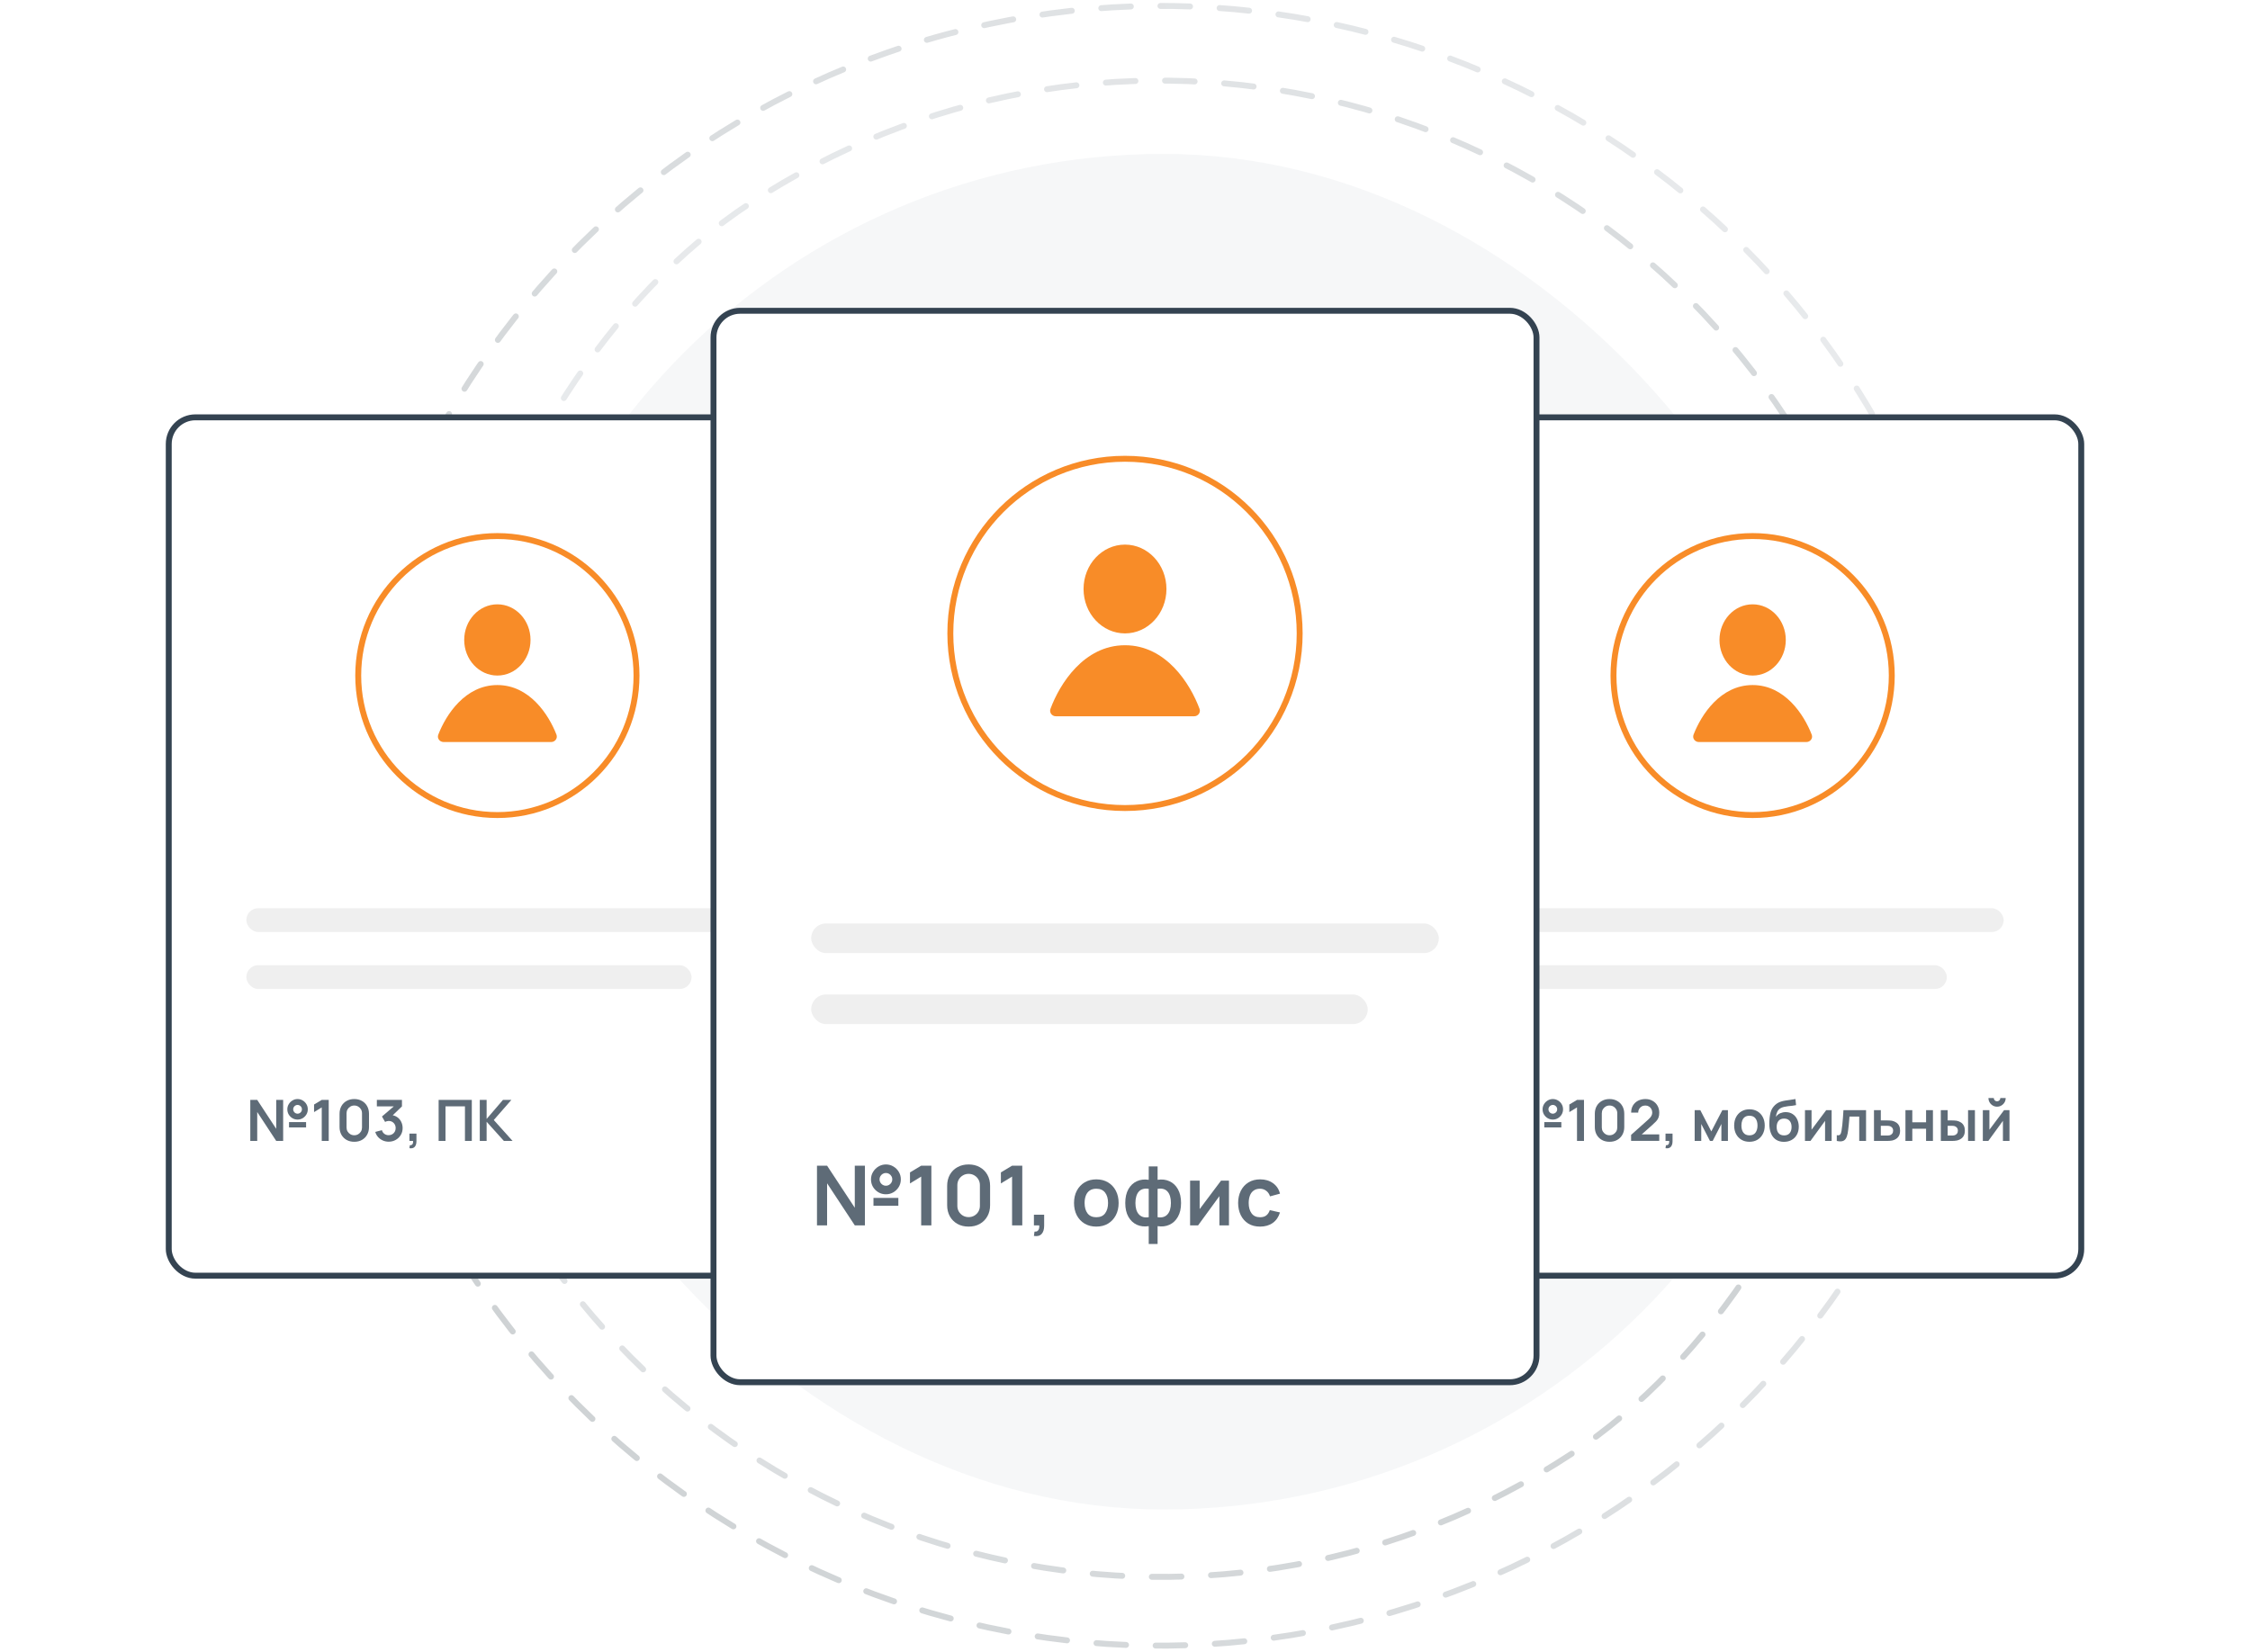 <svg width="380" height="279" viewBox="0 0 380 279" fill="none" xmlns="http://www.w3.org/2000/svg">
<rect x="159.764" y="315" width="252.737" height="252.737" rx="126.368" transform="rotate(-123.302 159.764 315)" stroke="url(#paint0_linear_2126_18686)" stroke-linecap="round" stroke-dasharray="5 5"/>
<path d="M330.23 103.662C350.094 177.529 306.1 253.455 231.967 273.248C157.834 293.04 81.634 249.204 61.77 175.338C41.906 101.471 85.9 25.545 160.033 5.752C234.166 -14.04 310.366 29.796 330.23 103.662Z" stroke="url(#paint1_linear_2126_18686)" stroke-linecap="round" stroke-dasharray="5 5"/>
<rect x="82" y="26" width="229" height="229" rx="114.5" fill="#F6F7F8"/>
<g filter="url(#filter0_d_2126_18686)">
<rect x="240.5" y="70.5" width="111" height="145" rx="4.5" fill="white" stroke="#344351"/>
<path d="M319.5 114.121C319.5 127.137 308.977 137.687 296 137.687C283.023 137.687 272.5 127.137 272.5 114.121C272.5 101.104 283.023 90.555 296 90.555C308.977 90.555 319.5 101.104 319.5 114.121Z" fill="white" stroke="#F88C28"/>
<ellipse cx="296" cy="108.104" rx="5.6" ry="6.016" fill="#F88C28"/>
<path d="M305.079 125.351H286.921C286.258 125.351 285.782 124.72 286.021 124.102C287.33 120.722 290.574 115.725 296 115.725C301.426 115.725 304.67 120.722 305.979 124.102C306.218 124.72 305.742 125.351 305.079 125.351Z" fill="#F88C28"/>
<rect x="253.6" y="153.429" width="84.8" height="4.011" rx="2.005" fill="#EFEFEF"/>
<rect x="253.6" y="163.055" width="75.2" height="4.011" rx="2.005" fill="#EFEFEF"/>
<path d="M254.272 192.737V185.806H255.443L258.65 190.691V185.806H259.821V192.737H258.65L255.443 187.851V192.737H254.272ZM262.254 189.127C261.938 189.127 261.648 189.05 261.386 188.896C261.123 188.738 260.914 188.53 260.757 188.27C260.603 188.007 260.526 187.715 260.526 187.394C260.526 187.079 260.606 186.791 260.766 186.528C260.926 186.264 261.138 186.054 261.4 185.897C261.662 185.74 261.947 185.661 262.254 185.661C262.571 185.661 262.859 185.74 263.118 185.897C263.381 186.051 263.59 186.26 263.747 186.523C263.904 186.783 263.982 187.073 263.982 187.394C263.982 187.715 263.904 188.007 263.747 188.27C263.59 188.53 263.381 188.738 263.118 188.896C262.859 189.05 262.571 189.127 262.254 189.127ZM262.254 188.135C262.389 188.135 262.512 188.101 262.624 188.034C262.736 187.967 262.826 187.877 262.893 187.765C262.96 187.652 262.994 187.529 262.994 187.394C262.994 187.259 262.96 187.136 262.893 187.023C262.826 186.911 262.736 186.821 262.624 186.754C262.512 186.686 262.389 186.653 262.254 186.653C262.12 186.653 261.997 186.686 261.885 186.754C261.773 186.821 261.683 186.911 261.616 187.023C261.549 187.136 261.515 187.259 261.515 187.394C261.515 187.529 261.549 187.652 261.616 187.765C261.683 187.877 261.773 187.967 261.885 188.034C261.997 188.101 262.12 188.135 262.254 188.135ZM260.814 190.46V189.55H263.694V190.46H260.814Z" fill="#5E6B77"/>
<path d="M266.338 192.737V187.071L265.042 187.866V186.585L266.338 185.806H267.518V192.737H266.338Z" fill="#5E6B77"/>
<path d="M271.833 192.881C271.344 192.881 270.912 192.777 270.537 192.568C270.163 192.356 269.87 192.063 269.659 191.687C269.451 191.312 269.347 190.879 269.347 190.388V188.154C269.347 187.663 269.451 187.23 269.659 186.855C269.87 186.479 270.163 186.187 270.537 185.979C270.912 185.767 271.344 185.661 271.833 185.661C272.323 185.661 272.753 185.767 273.125 185.979C273.499 186.187 273.792 186.479 274.003 186.855C274.214 187.23 274.32 187.663 274.32 188.154V190.388C274.32 190.879 274.214 191.312 274.003 191.687C273.792 192.063 273.499 192.356 273.125 192.568C272.753 192.777 272.323 192.881 271.833 192.881ZM271.833 191.779C272.077 191.779 272.297 191.721 272.496 191.605C272.694 191.487 272.851 191.329 272.966 191.134C273.081 190.935 273.139 190.713 273.139 190.47V188.068C273.139 187.821 273.081 187.599 272.966 187.404C272.851 187.205 272.694 187.047 272.496 186.932C272.297 186.813 272.077 186.754 271.833 186.754C271.59 186.754 271.369 186.813 271.171 186.932C270.973 187.047 270.816 187.205 270.701 187.404C270.585 187.599 270.528 187.821 270.528 188.068V190.47C270.528 190.713 270.585 190.935 270.701 191.134C270.816 191.329 270.973 191.487 271.171 191.605C271.369 191.721 271.59 191.779 271.833 191.779Z" fill="#5E6B77"/>
<path d="M275.474 192.727V191.716L278.431 189.074C278.661 188.868 278.821 188.674 278.911 188.491C279 188.308 279.045 188.132 279.045 187.962C279.045 187.731 278.995 187.525 278.896 187.346C278.797 187.163 278.659 187.018 278.483 186.913C278.311 186.807 278.111 186.754 277.883 186.754C277.643 186.754 277.431 186.81 277.245 186.922C277.063 187.031 276.92 187.177 276.818 187.36C276.715 187.543 276.667 187.74 276.674 187.952H275.483C275.483 187.49 275.586 187.087 275.791 186.744C275.999 186.401 276.283 186.134 276.645 185.945C277.01 185.756 277.431 185.661 277.907 185.661C278.349 185.661 278.746 185.761 279.098 185.96C279.45 186.155 279.727 186.428 279.928 186.778C280.13 187.124 280.231 187.524 280.231 187.976C280.231 188.307 280.186 188.584 280.096 188.809C280.007 189.034 279.872 189.241 279.693 189.43C279.517 189.619 279.298 189.829 279.035 190.06L276.938 191.923L276.832 191.634H280.231V192.727H275.474Z" fill="#5E6B77"/>
<path d="M281.288 193.964L281.356 193.463C281.503 193.476 281.62 193.45 281.706 193.386C281.792 193.325 281.85 193.237 281.879 193.122C281.911 193.009 281.919 192.881 281.903 192.737H281.288V191.5H282.474V192.785C282.474 193.205 282.375 193.523 282.176 193.738C281.978 193.953 281.682 194.028 281.288 193.964Z" fill="#5E6B77"/>
<path d="M286.212 192.737V187.538H287.163L289.02 191.129L290.883 187.538H291.828V192.737H290.724V189.873L289.251 192.737H288.795L287.321 189.873V192.737H286.212Z" fill="#5E6B77"/>
<path d="M295.458 192.881C294.94 192.881 294.487 192.764 294.1 192.53C293.713 192.295 293.412 191.973 293.198 191.562C292.986 191.148 292.881 190.673 292.881 190.137C292.881 189.592 292.99 189.114 293.207 188.703C293.425 188.292 293.727 187.971 294.114 187.74C294.502 187.509 294.95 187.394 295.458 187.394C295.98 187.394 296.434 187.511 296.822 187.745C297.209 187.979 297.51 188.304 297.724 188.718C297.938 189.128 298.046 189.602 298.046 190.137C298.046 190.676 297.937 191.153 297.719 191.567C297.505 191.978 297.204 192.3 296.817 192.534C296.43 192.765 295.977 192.881 295.458 192.881ZM295.458 191.793C295.919 191.793 296.262 191.639 296.486 191.331C296.71 191.023 296.822 190.625 296.822 190.137C296.822 189.634 296.708 189.233 296.481 188.934C296.254 188.632 295.913 188.482 295.458 188.482C295.148 188.482 294.892 188.552 294.69 188.693C294.492 188.831 294.345 189.026 294.249 189.276C294.153 189.523 294.105 189.81 294.105 190.137C294.105 190.641 294.218 191.044 294.446 191.346C294.676 191.644 295.014 191.793 295.458 191.793Z" fill="#5E6B77"/>
<path d="M301.258 192.891C300.766 192.884 300.346 192.773 300.001 192.558C299.655 192.343 299.385 192.04 299.19 191.649C298.994 191.257 298.876 190.795 298.834 190.263C298.815 189.99 298.814 189.685 298.83 189.348C298.846 189.011 298.881 188.682 298.935 188.361C298.99 188.04 299.065 187.768 299.161 187.543C299.26 187.318 299.39 187.112 299.55 186.922C299.71 186.73 299.882 186.569 300.068 186.441C300.279 186.293 300.508 186.179 300.754 186.099C301.004 186.019 301.265 185.958 301.537 185.916C301.809 185.871 302.089 185.831 302.377 185.796C302.665 185.761 302.95 185.716 303.231 185.661L303.337 186.686C303.158 186.731 302.95 186.767 302.713 186.792C302.479 186.815 302.236 186.84 301.983 186.869C301.734 186.898 301.495 186.94 301.268 186.994C301.041 187.049 300.844 187.129 300.678 187.235C300.447 187.376 300.271 187.578 300.15 187.842C300.028 188.105 299.956 188.382 299.934 188.674C300.132 188.379 300.378 188.172 300.673 188.053C300.97 187.931 301.271 187.87 301.575 187.87C302.036 187.87 302.431 187.979 302.761 188.198C303.094 188.416 303.348 188.713 303.524 189.088C303.703 189.46 303.793 189.876 303.793 190.335C303.793 190.848 303.686 191.297 303.471 191.682C303.257 192.067 302.959 192.366 302.578 192.578C302.198 192.789 301.758 192.894 301.258 192.891ZM301.316 191.803C301.732 191.803 302.046 191.674 302.257 191.418C302.471 191.158 302.578 190.813 302.578 190.383C302.578 189.943 302.468 189.597 302.247 189.343C302.03 189.09 301.719 188.963 301.316 188.963C300.906 188.963 300.594 189.09 300.38 189.343C300.166 189.597 300.058 189.943 300.058 190.383C300.058 190.832 300.167 191.182 300.385 191.432C300.602 191.679 300.913 191.803 301.316 191.803Z" fill="#5E6B77"/>
<path d="M309.343 187.538V192.737H308.234V189.343L305.767 192.737H304.84V187.538H305.949V190.845L308.426 187.538H309.343Z" fill="#5E6B77"/>
<path d="M310.211 192.737V191.764C310.4 191.8 310.545 191.796 310.648 191.755C310.75 191.71 310.827 191.626 310.878 191.504C310.929 191.382 310.974 191.22 311.012 191.018C311.064 190.733 311.108 190.404 311.147 190.032C311.188 189.659 311.224 189.261 311.252 188.838C311.284 188.414 311.313 187.981 311.339 187.538H315.155V192.737H314.003V188.626H312.356C312.34 188.835 312.321 189.069 312.299 189.329C312.276 189.585 312.252 189.845 312.227 190.109C312.201 190.372 312.172 190.622 312.14 190.859C312.112 191.094 312.081 191.294 312.049 191.461C311.976 191.836 311.87 192.133 311.732 192.351C311.598 192.57 311.409 192.709 311.166 192.77C310.923 192.834 310.604 192.823 310.211 192.737Z" fill="#5E6B77"/>
<path d="M316.498 192.737L316.494 187.538H317.65V189.271H318.582C318.726 189.271 318.887 189.274 319.066 189.281C319.249 189.287 319.401 189.302 319.522 189.324C319.814 189.388 320.062 189.491 320.266 189.632C320.474 189.773 320.633 189.958 320.742 190.186C320.85 190.413 320.905 190.688 320.905 191.009C320.905 191.467 320.786 191.835 320.55 192.111C320.316 192.384 319.986 192.57 319.561 192.669C319.433 192.698 319.276 192.717 319.09 192.727C318.908 192.733 318.743 192.737 318.596 192.737H316.498ZM317.65 191.827H318.697C318.767 191.827 318.846 191.824 318.932 191.817C319.018 191.811 319.102 191.796 319.182 191.774C319.326 191.735 319.452 191.649 319.561 191.514C319.673 191.376 319.729 191.208 319.729 191.009C319.729 190.8 319.673 190.628 319.561 190.494C319.449 190.359 319.311 190.271 319.148 190.229C319.074 190.21 318.998 190.197 318.918 190.19C318.838 190.184 318.764 190.181 318.697 190.181H317.65V191.827Z" fill="#5E6B77"/>
<path d="M321.809 192.737V187.538H322.966V189.589H325.294V187.538H326.451V192.737H325.294V190.676H322.966V192.737H321.809Z" fill="#5E6B77"/>
<path d="M327.786 192.737L327.781 187.538H328.938V189.271H329.519C329.663 189.271 329.824 189.274 330.004 189.281C330.186 189.287 330.338 189.302 330.46 189.324C330.751 189.388 330.999 189.491 331.204 189.632C331.412 189.773 331.57 189.958 331.679 190.186C331.788 190.413 331.842 190.688 331.842 191.009C331.842 191.467 331.724 191.835 331.487 192.111C331.25 192.384 330.919 192.57 330.493 192.669C330.368 192.698 330.213 192.717 330.028 192.727C329.842 192.733 329.677 192.737 329.533 192.737H327.786ZM328.938 191.827H329.634C329.704 191.827 329.783 191.824 329.869 191.817C329.956 191.811 330.037 191.796 330.114 191.774C330.258 191.735 330.386 191.649 330.498 191.514C330.61 191.376 330.666 191.208 330.666 191.009C330.666 190.8 330.61 190.628 330.498 190.494C330.386 190.359 330.248 190.271 330.085 190.229C330.008 190.21 329.93 190.197 329.85 190.19C329.773 190.184 329.701 190.181 329.634 190.181H328.938V191.827ZM332.384 192.737V187.538H333.541V192.737H332.384Z" fill="#5E6B77"/>
<path d="M337.283 186.951C337.017 186.951 336.774 186.885 336.553 186.754C336.332 186.622 336.156 186.447 336.025 186.229C335.894 186.008 335.828 185.762 335.828 185.493H336.731C336.731 185.647 336.784 185.778 336.889 185.887C336.998 185.993 337.129 186.046 337.283 186.046C337.436 186.046 337.566 185.993 337.672 185.887C337.78 185.778 337.835 185.647 337.835 185.493H338.737C338.737 185.762 338.672 186.008 338.54 186.229C338.409 186.447 338.233 186.622 338.012 186.754C337.792 186.885 337.548 186.951 337.283 186.951ZM339.38 187.538V192.737H338.272V189.343L335.804 192.737H334.878V187.538H335.987V190.845L338.464 187.538H339.38Z" fill="#5E6B77"/>
</g>
<g filter="url(#filter1_d_2126_18686)">
<rect x="28.5" y="70.5" width="111" height="145" rx="4.5" fill="white" stroke="#344351"/>
<path d="M107.5 114.121C107.5 127.137 96.977 137.687 84 137.687C71.023 137.687 60.5 127.137 60.5 114.121C60.5 101.104 71.023 90.555 84 90.555C96.977 90.555 107.5 101.104 107.5 114.121Z" fill="white" stroke="#F88C28"/>
<ellipse cx="84" cy="108.104" rx="5.6" ry="6.016" fill="#F88C28"/>
<path d="M93.079 125.351H74.921C74.258 125.351 73.782 124.72 74.021 124.102C75.33 120.722 78.574 115.725 84 115.725C89.426 115.725 92.67 120.722 93.979 124.102C94.219 124.72 93.742 125.351 93.079 125.351Z" fill="#F88C28"/>
<rect x="41.6" y="153.429" width="84.8" height="4.011" rx="2.005" fill="#EFEFEF"/>
<rect x="41.6" y="163.055" width="75.2" height="4.011" rx="2.005" fill="#EFEFEF"/>
<path d="M42.272 192.737V185.806H43.443L46.65 190.691V185.806H47.821V192.737H46.65L43.443 187.851V192.737H42.272ZM50.254 189.127C49.938 189.127 49.648 189.05 49.386 188.896C49.123 188.738 48.914 188.53 48.757 188.27C48.603 188.007 48.526 187.715 48.526 187.394C48.526 187.079 48.606 186.791 48.766 186.528C48.926 186.264 49.138 186.054 49.4 185.897C49.662 185.74 49.947 185.661 50.254 185.661C50.571 185.661 50.859 185.74 51.118 185.897C51.381 186.051 51.59 186.26 51.747 186.523C51.904 186.783 51.982 187.073 51.982 187.394C51.982 187.715 51.904 188.007 51.747 188.27C51.59 188.53 51.381 188.738 51.118 188.896C50.859 189.05 50.571 189.127 50.254 189.127ZM50.254 188.135C50.389 188.135 50.512 188.101 50.624 188.034C50.736 187.967 50.826 187.877 50.893 187.764C50.96 187.652 50.994 187.529 50.994 187.394C50.994 187.259 50.96 187.136 50.893 187.023C50.826 186.911 50.736 186.821 50.624 186.754C50.512 186.686 50.389 186.653 50.254 186.653C50.12 186.653 49.997 186.686 49.885 186.754C49.773 186.821 49.683 186.911 49.616 187.023C49.549 187.136 49.515 187.259 49.515 187.394C49.515 187.529 49.549 187.652 49.616 187.764C49.683 187.877 49.773 187.967 49.885 188.034C49.997 188.101 50.12 188.135 50.254 188.135ZM48.814 190.46V189.55H51.694V190.46H48.814Z" fill="#5E6B77"/>
<path d="M54.338 192.737V187.071L53.042 187.866V186.585L54.338 185.806H55.518V192.737H54.338Z" fill="#5E6B77"/>
<path d="M59.833 192.881C59.344 192.881 58.912 192.777 58.537 192.568C58.163 192.356 57.87 192.063 57.659 191.687C57.451 191.312 57.347 190.879 57.347 190.388V188.154C57.347 187.663 57.451 187.23 57.659 186.855C57.87 186.479 58.163 186.187 58.537 185.979C58.912 185.767 59.344 185.661 59.833 185.661C60.323 185.661 60.753 185.767 61.125 185.979C61.499 186.187 61.792 186.479 62.003 186.855C62.214 187.23 62.32 187.663 62.32 188.154V190.388C62.32 190.879 62.214 191.312 62.003 191.687C61.792 192.063 61.499 192.356 61.125 192.568C60.753 192.777 60.323 192.881 59.833 192.881ZM59.833 191.779C60.077 191.779 60.297 191.721 60.496 191.605C60.694 191.487 60.851 191.329 60.966 191.134C61.081 190.935 61.139 190.713 61.139 190.47V188.068C61.139 187.821 61.081 187.599 60.966 187.404C60.851 187.205 60.694 187.047 60.496 186.932C60.297 186.813 60.077 186.754 59.833 186.754C59.59 186.754 59.369 186.813 59.171 186.932C58.973 187.047 58.816 187.205 58.701 187.404C58.585 187.599 58.528 187.821 58.528 188.068V190.47C58.528 190.713 58.585 190.935 58.701 191.134C58.816 191.329 58.973 191.487 59.171 191.605C59.369 191.721 59.59 191.779 59.833 191.779Z" fill="#5E6B77"/>
<path d="M65.643 192.866C65.298 192.866 64.971 192.799 64.664 192.664C64.357 192.53 64.09 192.339 63.862 192.092C63.639 191.844 63.477 191.552 63.378 191.216L64.496 190.912C64.576 191.188 64.722 191.402 64.933 191.552C65.147 191.7 65.382 191.772 65.638 191.769C65.866 191.769 66.069 191.716 66.248 191.61C66.427 191.504 66.568 191.362 66.671 191.182C66.773 190.999 66.824 190.795 66.824 190.571C66.824 190.227 66.714 189.94 66.493 189.709C66.272 189.478 65.987 189.362 65.638 189.362C65.533 189.362 65.429 189.377 65.326 189.406C65.227 189.435 65.131 189.475 65.038 189.526L64.51 188.612L66.834 186.619L66.934 186.898H63.647V185.806H67.885V186.903L66.018 188.703L66.008 188.361C66.427 188.39 66.784 188.507 67.079 188.713C67.376 188.918 67.603 189.183 67.76 189.507C67.92 189.831 68 190.186 68 190.571C68 191.007 67.893 191.398 67.678 191.745C67.467 192.092 67.183 192.366 66.824 192.568C66.469 192.767 66.075 192.866 65.643 192.866Z" fill="#5E6B77"/>
<path d="M69.148 193.964L69.215 193.463C69.362 193.476 69.479 193.45 69.565 193.386C69.652 193.325 69.709 193.237 69.738 193.122C69.77 193.009 69.778 192.881 69.762 192.737H69.148V191.5H70.333V192.785C70.333 193.205 70.234 193.523 70.036 193.738C69.837 193.953 69.541 194.028 69.148 193.964Z" fill="#5E6B77"/>
<path d="M74.081 192.737V185.806H79.683V192.737H78.526V186.893H75.238V192.737H74.081Z" fill="#5E6B77"/>
<path d="M81.028 192.737V185.806H82.185V189.021L84.945 185.806H86.366L83.395 189.204L86.567 192.737H85.099L82.185 189.502V192.737H81.028Z" fill="#5E6B77"/>
</g>
<g filter="url(#filter2_d_2126_18686)">
<rect x="120.5" y="52.5" width="139" height="181" rx="4.5" fill="white" stroke="#344351"/>
<circle cx="190" cy="107" r="29.5" fill="white" stroke="#F88C28"/>
<ellipse cx="190" cy="99.5" rx="7" ry="7.5" fill="#F88C28"/>
<path d="M201.678 121H178.322C177.659 121 177.182 120.367 177.411 119.745C178.968 115.535 183.053 109 190 109C196.947 109 201.032 115.535 202.589 119.745C202.818 120.367 202.341 121 201.678 121Z" fill="#F88C28"/>
<rect x="137" y="156" width="106" height="5" rx="2.5" fill="#EFEFEF"/>
<rect x="137" y="168" width="94" height="5" rx="2.5" fill="#EFEFEF"/>
<path d="M137.98 207V196.92H139.688L144.364 204.025V196.92H146.072V207H144.364L139.688 199.895V207H137.98ZM149.621 201.75C149.159 201.75 148.737 201.638 148.354 201.414C147.971 201.185 147.666 200.882 147.437 200.504C147.213 200.121 147.101 199.697 147.101 199.23C147.101 198.773 147.218 198.353 147.451 197.97C147.684 197.587 147.992 197.282 148.375 197.053C148.758 196.824 149.173 196.71 149.621 196.71C150.083 196.71 150.503 196.824 150.881 197.053C151.264 197.277 151.569 197.58 151.798 197.963C152.027 198.341 152.141 198.763 152.141 199.23C152.141 199.697 152.027 200.121 151.798 200.504C151.569 200.882 151.264 201.185 150.881 201.414C150.503 201.638 150.083 201.75 149.621 201.75ZM149.621 200.308C149.817 200.308 149.997 200.259 150.16 200.161C150.323 200.063 150.454 199.932 150.552 199.769C150.65 199.606 150.699 199.426 150.699 199.23C150.699 199.034 150.65 198.854 150.552 198.691C150.454 198.528 150.323 198.397 150.16 198.299C149.997 198.201 149.817 198.152 149.621 198.152C149.425 198.152 149.245 198.201 149.082 198.299C148.919 198.397 148.788 198.528 148.69 198.691C148.592 198.854 148.543 199.034 148.543 199.23C148.543 199.426 148.592 199.606 148.69 199.769C148.788 199.932 148.919 200.063 149.082 200.161C149.245 200.259 149.425 200.308 149.621 200.308ZM147.521 203.689V202.366H151.721V203.689H147.521Z" fill="#5E6B77"/>
<path d="M155.576 207V198.761L153.686 199.916V198.054L155.576 196.92H157.298V207H155.576Z" fill="#5E6B77"/>
<path d="M163.59 207.21C162.876 207.21 162.246 207.058 161.7 206.755C161.154 206.447 160.727 206.02 160.419 205.474C160.116 204.928 159.964 204.298 159.964 203.584V200.336C159.964 199.622 160.116 198.992 160.419 198.446C160.727 197.9 161.154 197.475 161.7 197.172C162.246 196.864 162.876 196.71 163.59 196.71C164.304 196.71 164.932 196.864 165.473 197.172C166.019 197.475 166.446 197.9 166.754 198.446C167.062 198.992 167.216 199.622 167.216 200.336V203.584C167.216 204.298 167.062 204.928 166.754 205.474C166.446 206.02 166.019 206.447 165.473 206.755C164.932 207.058 164.304 207.21 163.59 207.21ZM163.59 205.607C163.945 205.607 164.267 205.523 164.556 205.355C164.846 205.182 165.074 204.954 165.242 204.669C165.41 204.38 165.494 204.058 165.494 203.703V200.21C165.494 199.851 165.41 199.529 165.242 199.244C165.074 198.955 164.846 198.726 164.556 198.558C164.267 198.385 163.945 198.299 163.59 198.299C163.236 198.299 162.914 198.385 162.624 198.558C162.335 198.726 162.106 198.955 161.938 199.244C161.77 199.529 161.686 199.851 161.686 200.21V203.703C161.686 204.058 161.77 204.38 161.938 204.669C162.106 204.954 162.335 205.182 162.624 205.355C162.914 205.523 163.236 205.607 163.59 205.607Z" fill="#5E6B77"/>
<path d="M170.929 207V198.761L169.039 199.916V198.054L170.929 196.92H172.651V207H170.929Z" fill="#5E6B77"/>
<path d="M174.617 208.785L174.715 208.057C174.93 208.076 175.1 208.038 175.226 207.945C175.352 207.856 175.436 207.728 175.478 207.56C175.525 207.397 175.537 207.21 175.513 207H174.617V205.201H176.346V207.07C176.346 207.681 176.202 208.143 175.912 208.456C175.623 208.769 175.191 208.878 174.617 208.785Z" fill="#5E6B77"/>
<path d="M185.151 207.21C184.395 207.21 183.735 207.04 183.17 206.699C182.605 206.358 182.167 205.889 181.854 205.292C181.546 204.69 181.392 203.999 181.392 203.22C181.392 202.427 181.551 201.731 181.868 201.134C182.185 200.537 182.626 200.07 183.191 199.734C183.756 199.398 184.409 199.23 185.151 199.23C185.912 199.23 186.574 199.4 187.139 199.741C187.704 200.082 188.142 200.553 188.455 201.155C188.768 201.752 188.924 202.441 188.924 203.22C188.924 204.004 188.765 204.697 188.448 205.299C188.135 205.896 187.697 206.365 187.132 206.706C186.567 207.042 185.907 207.21 185.151 207.21ZM185.151 205.628C185.823 205.628 186.322 205.404 186.649 204.956C186.976 204.508 187.139 203.929 187.139 203.22C187.139 202.487 186.973 201.904 186.642 201.47C186.311 201.031 185.814 200.812 185.151 200.812C184.698 200.812 184.325 200.915 184.031 201.12C183.742 201.321 183.527 201.603 183.387 201.967C183.247 202.326 183.177 202.744 183.177 203.22C183.177 203.953 183.343 204.538 183.674 204.977C184.01 205.411 184.502 205.628 185.151 205.628Z" fill="#5E6B77"/>
<path d="M194.008 210.15V207.133C193.271 207.25 192.601 207.17 191.999 206.895C191.402 206.62 190.926 206.172 190.571 205.551C190.221 204.93 190.046 204.153 190.046 203.22C190.046 202.291 190.221 201.514 190.571 200.889C190.926 200.264 191.402 199.816 191.999 199.545C192.601 199.27 193.271 199.19 194.008 199.307V197.039H195.506V199.307C196.244 199.19 196.911 199.27 197.508 199.545C198.11 199.816 198.586 200.264 198.936 200.889C199.291 201.514 199.468 202.291 199.468 203.22C199.468 204.153 199.291 204.93 198.936 205.551C198.586 206.172 198.11 206.62 197.508 206.895C196.911 207.17 196.244 207.25 195.506 207.133V210.15H194.008ZM194.008 205.621V200.833C193.63 200.768 193.299 200.779 193.014 200.868C192.734 200.952 192.501 201.101 192.314 201.316C192.132 201.526 191.995 201.794 191.901 202.121C191.808 202.443 191.761 202.809 191.761 203.22C191.761 203.635 191.808 204.004 191.901 204.326C191.999 204.648 192.144 204.916 192.335 205.131C192.527 205.346 192.762 205.497 193.042 205.586C193.322 205.67 193.644 205.682 194.008 205.621ZM195.506 205.621C195.87 205.682 196.192 205.67 196.472 205.586C196.752 205.502 196.986 205.355 197.172 205.145C197.364 204.935 197.508 204.669 197.606 204.347C197.704 204.02 197.753 203.645 197.753 203.22C197.753 202.795 197.707 202.422 197.613 202.1C197.52 201.778 197.38 201.512 197.193 201.302C197.011 201.087 196.778 200.94 196.493 200.861C196.213 200.777 195.884 200.768 195.506 200.833V205.621Z" fill="#5E6B77"/>
<path d="M207.559 199.44V207H205.942V202.065L202.344 207H200.993V199.44H202.61V204.249L206.222 199.44H207.559Z" fill="#5E6B77"/>
<path d="M212.808 207.21C212.029 207.21 211.364 207.037 210.813 206.692C210.262 206.342 209.84 205.866 209.546 205.264C209.257 204.662 209.11 203.981 209.105 203.22C209.11 202.445 209.261 201.759 209.56 201.162C209.863 200.56 210.293 200.089 210.848 199.748C211.403 199.403 212.064 199.23 212.829 199.23C213.688 199.23 214.413 199.447 215.006 199.881C215.603 200.31 215.993 200.898 216.175 201.645L214.495 202.1C214.364 201.694 214.147 201.379 213.844 201.155C213.541 200.926 213.195 200.812 212.808 200.812C212.369 200.812 212.008 200.917 211.723 201.127C211.438 201.332 211.228 201.617 211.093 201.981C210.958 202.345 210.89 202.758 210.89 203.22C210.89 203.939 211.051 204.52 211.373 204.963C211.695 205.406 212.173 205.628 212.808 205.628C213.256 205.628 213.608 205.525 213.865 205.32C214.126 205.115 214.322 204.818 214.453 204.431L216.175 204.816C215.942 205.586 215.533 206.179 214.95 206.594C214.367 207.005 213.653 207.21 212.808 207.21Z" fill="#5E6B77"/>
</g>
<defs>
<filter id="filter0_d_2126_18686" x="212" y="42" width="168" height="202" filterUnits="userSpaceOnUse" color-interpolation-filters="sRGB">
<feFlood flood-opacity="0" result="BackgroundImageFix"/>
<feColorMatrix in="SourceAlpha" type="matrix" values="0 0 0 0 0 0 0 0 0 0 0 0 0 0 0 0 0 0 127 0" result="hardAlpha"/>
<feOffset/>
<feGaussianBlur stdDeviation="14"/>
<feColorMatrix type="matrix" values="0 0 0 0 0.274 0 0 0 0 0.383 0 0 0 0 0.476 0 0 0 0.14 0"/>
<feBlend mode="normal" in2="BackgroundImageFix" result="effect1_dropShadow_2126_18686"/>
<feBlend mode="normal" in="SourceGraphic" in2="effect1_dropShadow_2126_18686" result="shape"/>
</filter>
<filter id="filter1_d_2126_18686" x="0" y="42" width="168" height="202" filterUnits="userSpaceOnUse" color-interpolation-filters="sRGB">
<feFlood flood-opacity="0" result="BackgroundImageFix"/>
<feColorMatrix in="SourceAlpha" type="matrix" values="0 0 0 0 0 0 0 0 0 0 0 0 0 0 0 0 0 0 127 0" result="hardAlpha"/>
<feOffset/>
<feGaussianBlur stdDeviation="14"/>
<feColorMatrix type="matrix" values="0 0 0 0 0.274 0 0 0 0 0.383 0 0 0 0 0.476 0 0 0 0.14 0"/>
<feBlend mode="normal" in2="BackgroundImageFix" result="effect1_dropShadow_2126_18686"/>
<feBlend mode="normal" in="SourceGraphic" in2="effect1_dropShadow_2126_18686" result="shape"/>
</filter>
<filter id="filter2_d_2126_18686" x="92" y="24" width="196" height="238" filterUnits="userSpaceOnUse" color-interpolation-filters="sRGB">
<feFlood flood-opacity="0" result="BackgroundImageFix"/>
<feColorMatrix in="SourceAlpha" type="matrix" values="0 0 0 0 0 0 0 0 0 0 0 0 0 0 0 0 0 0 127 0" result="hardAlpha"/>
<feOffset/>
<feGaussianBlur stdDeviation="14"/>
<feColorMatrix type="matrix" values="0 0 0 0 0.274 0 0 0 0 0.383 0 0 0 0 0.476 0 0 0 0.14 0"/>
<feBlend mode="normal" in2="BackgroundImageFix" result="effect1_dropShadow_2126_18686"/>
<feBlend mode="normal" in="SourceGraphic" in2="effect1_dropShadow_2126_18686" result="shape"/>
</filter>
<linearGradient id="paint0_linear_2126_18686" x1="175.723" y1="510.089" x2="414.78" y2="386.652" gradientUnits="userSpaceOnUse">
<stop stop-color="#CED2D4"/>
<stop offset="1" stop-color="#E9EBED"/>
</linearGradient>
<linearGradient id="paint1_linear_2126_18686" x1="74.554" y1="214.818" x2="337.108" y2="78.76" gradientUnits="userSpaceOnUse">
<stop stop-color="#CED2D4"/>
<stop offset="1" stop-color="#E9EBED"/>
</linearGradient>
</defs>
</svg>
